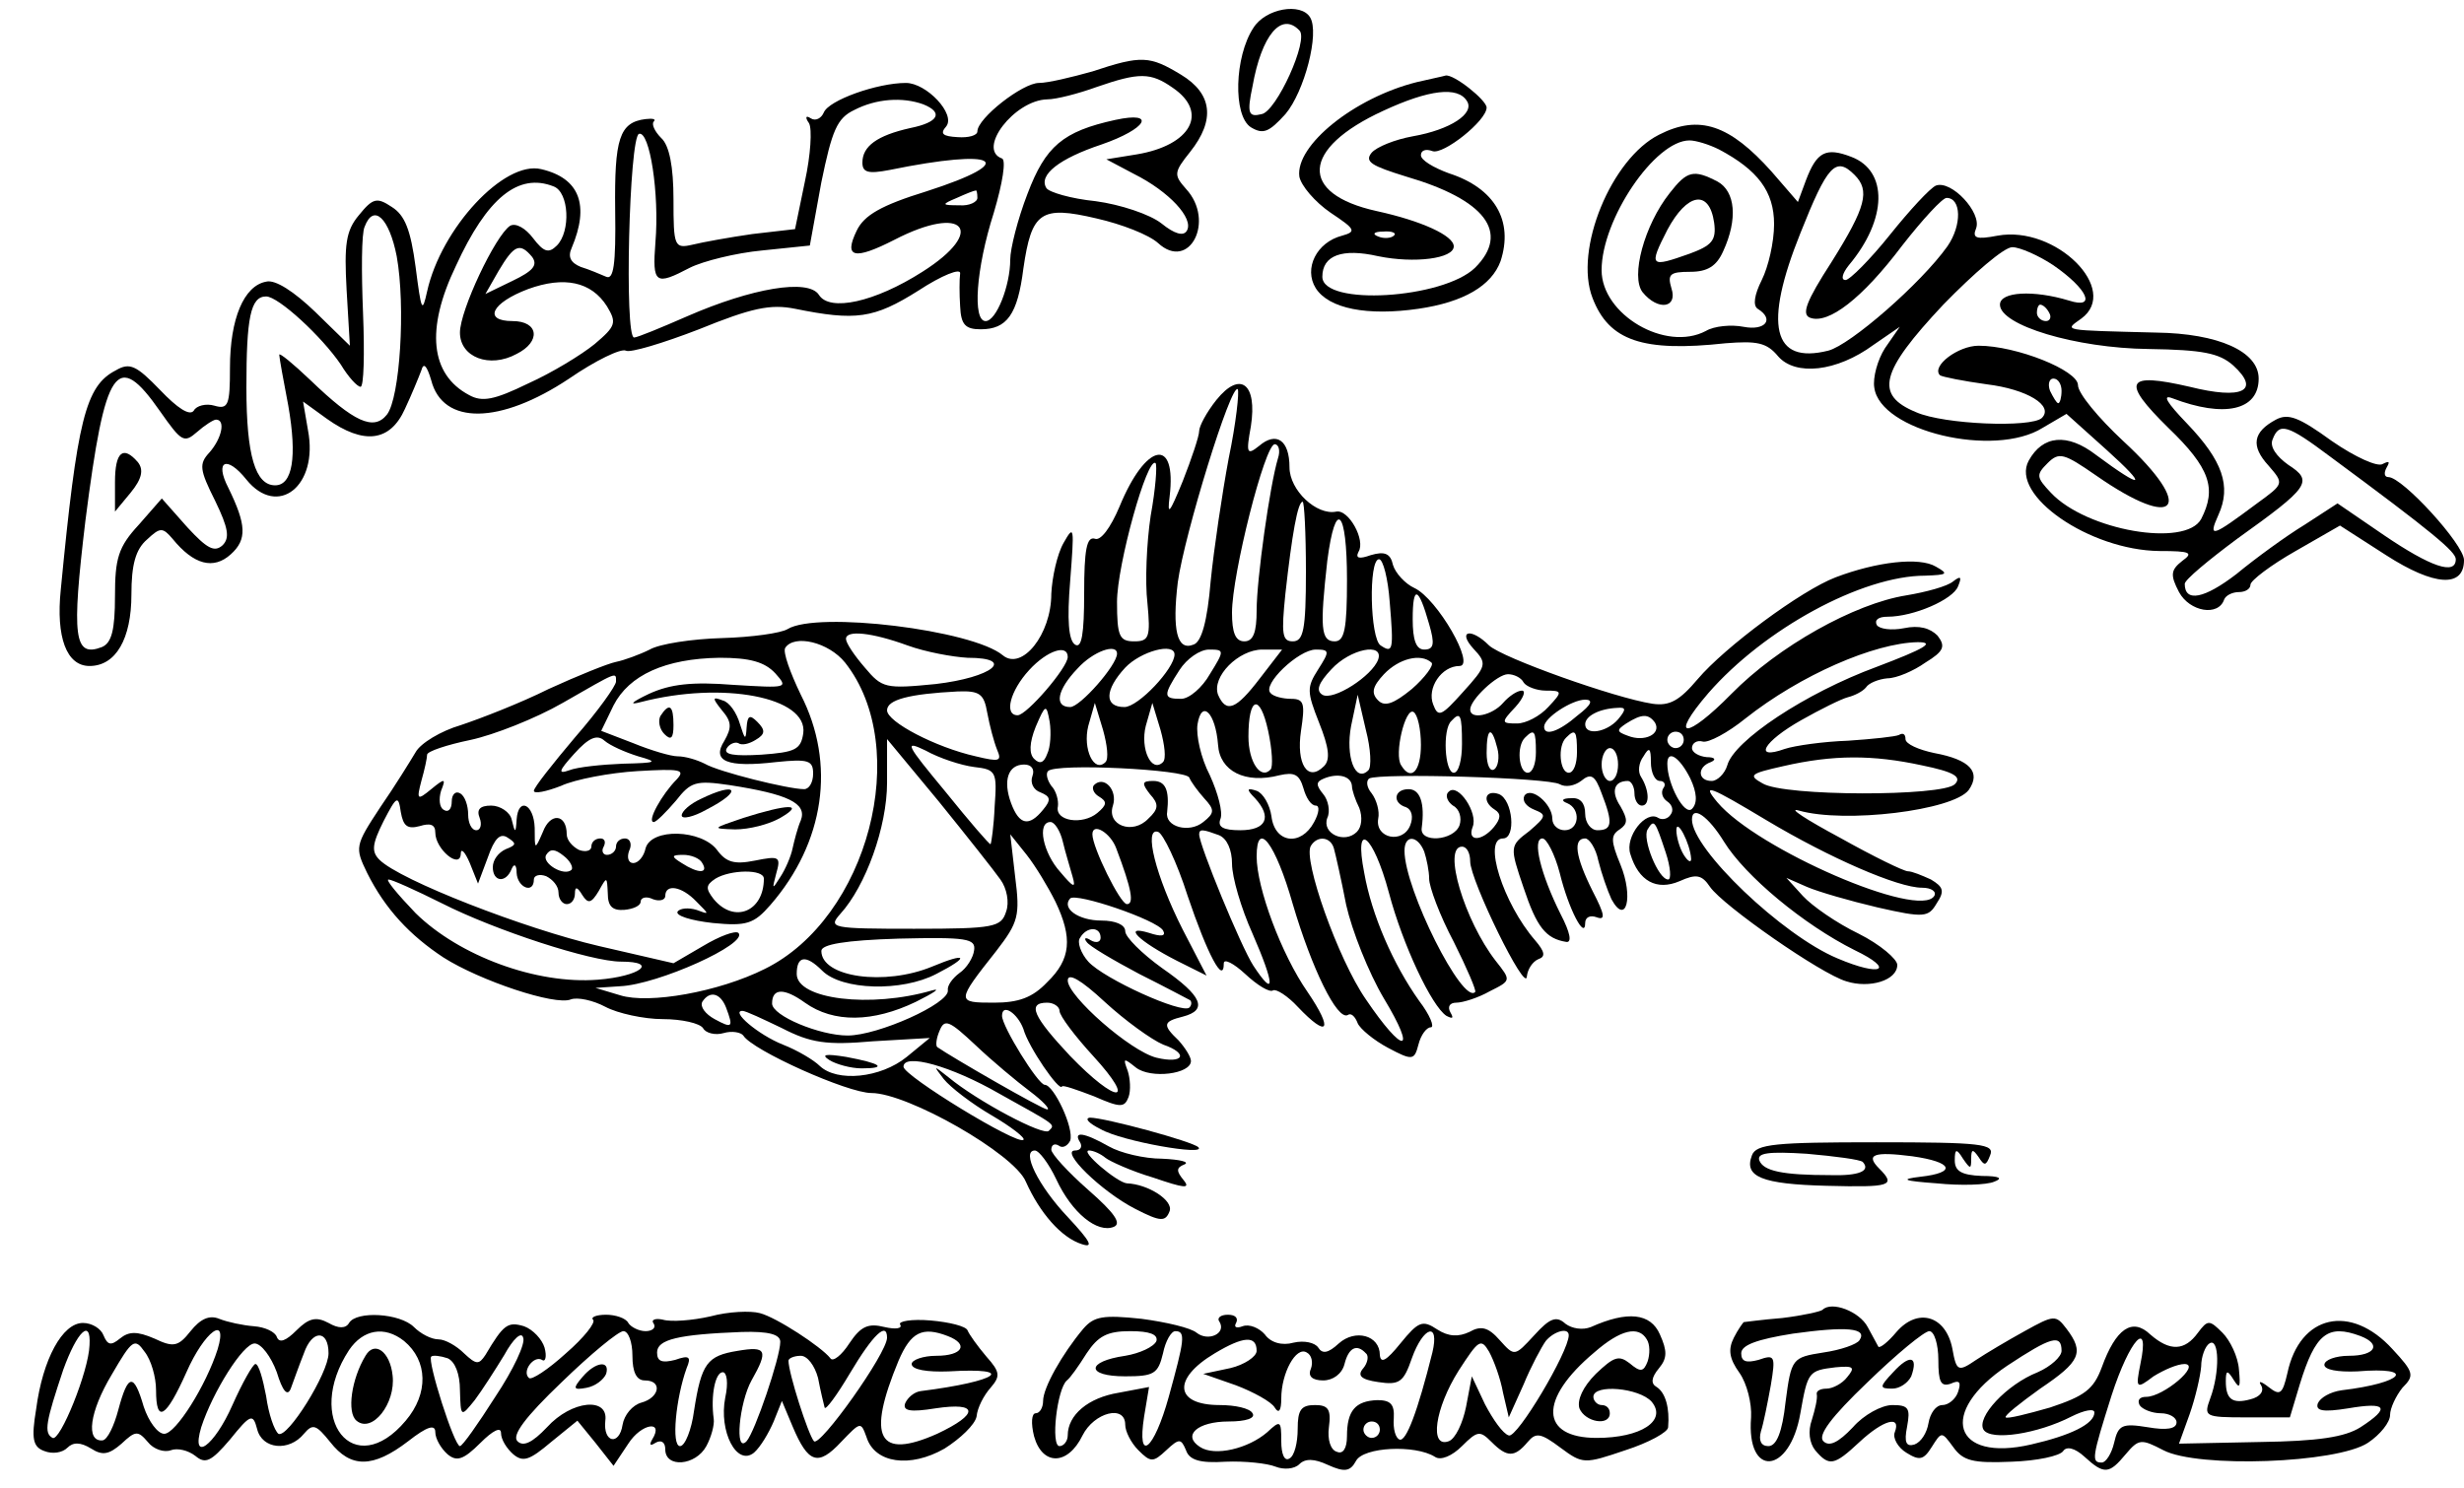 <svg version="1.2" xmlns="http://www.w3.org/2000/svg" viewBox="0 0 300 181" width="500" height="302">
	<title>AnglersQuestBonefish-svg</title>
	<style>
		.s0 { fill: #000000 } 
	</style>
	<g id="Layer">
		<path id="Layer" fill-rule="evenodd" class="s0" d="m159.5 2c1.2 1.9-0.7 9.1-3 11.8c-2 2.2-2.7 2.5-4.2 1.6c-2.2-1.4-2-8.6 0.3-12.1c1.5-2.4 5.8-3.1 6.9-1.3zm-7 8.4c-0.7 3.3-0.5 3.8 1.1 3.4c1.8-0.3 5.8-9.1 4.6-10.2c-2.2-2.3-4.6 0.6-5.7 6.8z" />
		<path id="Layer" fill-rule="evenodd" class="s0" d="m143.8 9c3.8 2.3 4.2 5.5 1.1 9.4c-2 2.5-2 2.8-0.5 4.5c3.6 3.9 0.4 10.1-3.4 6.6c-1.1-1-4.4-2.3-7.5-3c-6.8-1.6-7.9-0.8-8.9 6.1c-0.7 5.6-2 7.4-5.2 7.4c-1.9 0-2.4-0.6-2.5-2.8c-0.1-1.5-0.1-3.3 0-4c0.1-0.7-2.2 0.2-5.1 2.1c-5.4 3.4-7.6 3.7-15 2.2c-3-0.6-5.3-0.1-11.7 2.5c-4.4 1.7-8.4 2.9-8.9 2.6c-0.6-0.3-3.7 1.2-6.9 3.4c-8.4 5.6-15.4 5.7-16.8 0.2q-0.8-2.7-1.2-1.2c-0.3 0.8-1.2 3-2 4.7c-1.8 4-5 4.4-9.5 1.2l-2.9-2.1l0.6 3.5c1.3 6.8-3.7 10.7-7.5 6c-2.4-3-3.9-2.3-2.2 1c2.2 4.5 2.3 6.3 0.3 8.1c-2.1 1.9-4.5 1.3-7.1-1.9c-1.2-1.4-1.5-1.4-3.1 0.1c-1.4 1.2-1.9 3.1-1.9 6.7c0 5.4-1.9 8.7-5.1 8.7c-2.8 0-4.1-3.5-3.5-9.3c2-20.7 3-24.8 6.7-26.7c1.7-1 2.5-0.6 5.4 2.4c2.1 2.2 3.6 3.2 4.1 2.5c0.3-0.6 1.5-0.9 2.5-0.6c1.7 0.5 1.9-0.1 1.9-4.6c0-6 1.7-10 4.4-10.5c1.1-0.3 3.4 1.2 6 3.7l4.2 4.1l-0.4-6.8c-0.3-5.5-0.1-7.2 1.5-9.1c1.7-2.1 2.2-2.2 4-1c1.6 1 2.3 2.8 2.9 7.3c0.7 5.4 0.8 5.7 1.4 3c1.7-7.7 9.4-16 13.9-14.9c4.7 1.1 5.9 4.4 3.7 9.6c-0.5 1.1-0.1 1.8 1.1 2.3c1 0.3 2.4 0.9 3.1 1.2c0.9 0.4 1.2-1.4 1.1-8.1c-0.1-8.7 0.5-10.7 3.7-11.1c0.9-0.1 1.3 0 1 0.3c-0.3 0.3 0.1 1.2 0.9 2c1 0.9 1.5 3.5 1.5 7.5c0 5.7 0.1 6 2.3 5.5c1.2-0.3 4.5-0.9 7.3-1.3l5.2-0.6l1.2-5.8c0.7-3.2 0.9-6.4 0.5-7.1c-0.5-0.7-0.4-1 0.2-0.6c0.6 0.4 1.3 0 1.6-0.7c0.6-1.5 6.5-3.6 10-3.6c2.5 0 6.1 3.8 4.9 5.3c-0.8 0.9-0.4 1.2 1.4 1.3c1.3 0.1 2.4-0.2 2.4-0.7c0-1.6 5.5-5.9 7.5-5.9c1.1 0 4-0.7 6.5-1.4c6-2 7-1.9 10.8 0.4zm-10.3 1.5c-2.2 0.8-4.9 1.5-6 1.5c-4 0.1-8.6 6.1-5.5 7.2c0.5 0.2 0.1 2.9-1 6.6c-2.2 6.9-2.6 13.2-1 13.2c1.3 0 3-4.3 3-7.5c0-1.3 0.9-4.9 2.1-8c2.2-5.8 4.3-7.6 10.7-9c5.1-1.1 3.8 1.1-1.7 3c-5.1 1.7-7.7 3.7-6.7 5.3c0.3 0.5 3 1.3 6 1.6c3 0.4 6.6 1.6 8 2.7c1.6 1.3 2.7 1.6 3.1 0.9c0.9-1.5-2.2-4.8-6.4-6.9l-3.4-1.8l3.7-0.6c6.6-1.1 8.8-5.1 4.4-8.1c-2.7-1.9-4.1-1.9-9.3-0.1zm-29.5 2.8c-2.1 1-2.7 2.5-4 8.8l-1.4 7.7l-5.8 0.6c-3.2 0.3-7.2 1.3-8.8 2.1c-4.2 2.2-4.6 2-4.2-3.1c0.5-5.9-0.7-13.6-2-13.2c-1.2 0.4-1.8 24.8-0.6 24.8c0.4 0 3.3-1.2 6.5-2.6c7.8-3.4 14.7-4.6 16-2.6c1.3 2.1 6.8 0.9 12.6-2.8c7.9-5 5.1-8.3-3.4-3.9c-4.9 2.5-6.2 2.2-4.6-1.1c0.9-1.9 3-3.1 8.5-4.8c11.5-3.7 8.7-5.3-4.5-2.6c-2.6 0.5-3.3 0.3-3.3-0.9c0-2 1.8-3.3 5.8-4.2c3.5-0.7 4.1-1.9 1.6-2.9c-2.5-0.9-5.7-0.7-8.4 0.7zm-48.5 19c-3.7 7.7-3.1 13.2 1.6 15.7c1.6 0.9 3.1 0.6 7.2-1.4c2.9-1.3 6.5-3.5 8.1-4.8c2.6-2.2 2.7-2.6 1.5-4.6c-1.9-3-5.2-3.7-9.6-2.1c-4.5 1.7-5.5 3.9-1.9 3.9c3.2 0 3.5 2.5 0.5 4c-3.3 1.8-6.9 0.4-6.9-2.6c0-2.7 4.3-11.8 6.1-13c0.7-0.4 1.9 0.3 2.8 1.5c1.3 1.7 1.9 1.9 2.9 0.9c1.7-1.7 1.5-6.5-0.4-7.2c-4.3-1.7-8.1 1.4-11.9 9.7zm63.3-9.2c-0.2 0-1.2 0.4-2.3 0.9c-1.9 0.8-1.9 0.9 0.3 0.9c1.2 0.1 2.2-0.4 2.2-0.9c0-0.6-0.1-1-0.2-0.9zm-74.4 4.4c-0.4 0.8-0.4 5.6-0.2 10.5c0.2 5 0.1 9-0.3 9c-0.4 0-1.5-1.2-2.4-2.7c-2.3-3.4-7.6-8.3-9.1-8.3c-1.9 0-2.4 2.6-2.4 11.1c0 8.3 1.1 11.9 3.5 11.9c2.1 0 2.7-3.4 1.6-9.7c-0.6-3.1-1.1-5.9-1.1-6.2c0-0.3 1.7 1.1 3.8 3.1c5.3 5.1 7.7 6.2 9.3 4.2c1.6-2 2.3-13.2 1.2-19.3c-0.9-4.6-2.8-6.5-3.9-3.6zm16.3 5.4l-1.6 2.8l3.3-1.6c2.5-1.2 3.1-1.9 2.4-2.9c-1.5-1.8-2.2-1.5-4.1 1.7zm-50.3 30.4c-1.7 14.2-1.4 16.7 2 15.4c1.2-0.5 1.6-2.1 1.6-6.2c0-4.6 0.4-6 2.9-8.7l2.8-3.2l3.1 3.5c2.4 2.6 3.3 3.1 4.3 2.2c0.9-0.9 0.7-2.1-0.9-5.4c-1.9-3.8-2-4.5-0.7-5.9c1.5-1.7 2-4 0.8-4c-0.3 0-1.4 0.7-2.3 1.5c-1.6 1.4-1.9 1.2-4.5-2.5c-5.3-7.6-6.7-5.5-9.1 13.3z" />
		<path id="Layer" class="s0" d="m16.8 56.2c0.7 0.9 0.5 2-0.9 3.7l-1.9 2.3v-3.6c0-3.7 1-4.5 2.8-2.4z" />
		<path id="Layer" fill-rule="evenodd" class="s0" d="m176 9.1c1-0.2 5 3 5 3.9c0 1.6-5.3 5.8-6.6 5.3c-0.8-0.3-1.4-0.1-1.4 0.5c0 0.6 1.5 1.5 3.4 2.2c5.6 1.8 7.9 5.8 6.3 10.7c-1.1 3-4.5 5-10 5.8c-6.2 0.9-10.9 0-12.5-2.5c-1.5-2.4 0.1-5.6 3.2-6.4c1.8-0.5 1.6-0.8-1.4-2.8c-1.9-1.3-3.6-3.3-3.8-4.4c-0.5-3.8 6.7-9.6 14.3-11.5c1.7-0.4 3.2-0.7 3.5-0.8zm-7.6 4.3c-10 4.6-10.3 10.1-0.8 12.2c5.5 1.2 9.4 3 9.4 4.3c0 1.5-4.8 2.1-9.2 1.2c-4.4-1-6.8-0.1-6.8 2.5c0 3.6 14.7 2.7 18.6-1.1c4.3-4.3 1.2-8.3-8.4-11.1c-4.2-1.3-5.1-1.8-4.2-2.9c0.6-0.7 2.8-1.6 5-2c4.6-0.8 7.6-2.8 6.6-4.3c-1.1-1.8-4.6-1.4-10.2 1.2zm0 14.7c-1.1 0-1.4 0.3-0.6 0.6c0.7 0.3 1.6 0.2 1.9-0.1c0.4-0.3-0.2-0.6-1.3-0.5z" />
		<path id="Layer" fill-rule="evenodd" class="s0" d="m215.7 20.8l3.2 3.7l1-2.7c1.3-3.4 2.4-4 5.5-2.8c4.5 1.7 4.4 7.6-0.3 13.2c-0.8 1-1 1.8-0.4 1.8c0.5 0 3-2.5 5.4-5.5c2.4-3 4.9-5.7 5.6-6c1.9-0.7 5.6 3.3 4.9 5.2c-0.5 1.2 0 1.4 2.6 0.9c7.1-1.3 15 6.6 10.2 10.1c-2.1 1.5-2.5 1.4 9.1 1.7c7.6 0.1 12.5 2.3 12.5 5.6c0 3.9-4.2 4.8-10.5 2.4c-1.3-0.5-0.7 0.5 1.8 3.1c4.3 4.5 5.4 7.6 3.8 11.1c-1.3 2.9-0.8 2.7 4.7-1.4c3.3-2.4 3.3-2.4 1.4-4.6c-2.2-2.4-1.9-4.1 0.9-5.6c1.5-0.8 2.8-0.3 6.8 2.6c2.9 2 5.6 3.2 6.2 2.8c0.8-0.4 0.9-0.3 0.5 0.4c-0.4 0.7-0.3 1.2 0.2 1.2c1.7 0 9.2 8.2 9.2 10.1c0 3.4-3.6 3.2-9.5-0.6l-5.6-3.6l-5.4 3.1c-3 1.7-5.5 3.6-5.5 4.1c0 0.5-0.6 0.9-1.4 0.9c-0.8 0-1.6 0.4-1.8 0.9c-0.7 2.1-4.2 1.5-5.5-0.9c-1.1-2.1-1-2.7 0.4-3.8c1.4-1 1-1.2-2.8-1.2c-8.5-0.1-18.2-6.8-15.9-11c1.7-3.1 4.7-3.4 8.2-0.7c5.8 4.3 6.4 4 1.3-0.6l-4.9-4.4l-2.9 1.7c-5.9 3.7-19.8 0.4-20.5-4.9c-0.2-1.2 0.4-3.4 1.3-4.8l1.8-2.6l-3.2 2.2c-4.5 3.3-9.5 3.8-11.6 1.4c-1.4-1.7-2.6-1.9-6.4-1.6c-10.1 1.1-14.2-0.3-16.2-5.5c-2.3-5.9 2.3-17 8.1-19.9c4.9-2.5 8.6-1.2 13.7 4.5zm-10-3.8c-4.2 0-10.7 9.6-10.7 15.8c0 5.4 7.8 10 12.7 7.4c1-0.6 3.1-0.8 4.6-0.5c2.6 0.5 3.8-0.9 1.7-2.2c-0.6-0.4-0.4-1.7 0.5-3.5c0.8-1.6 1.5-4.6 1.5-6.8c0-4-2-6.6-6.7-9.1c-1.2-0.6-2.8-1.1-3.6-1.1zm13.5 11.3c-4.5 11.2-3.4 16 3.4 14.3c2.7-0.7 11.3-8.2 14.5-12.7c1.8-2.6 1.7-5.9-0.1-5.9c-0.5 0-2.9 2.6-5.4 5.8c-4.9 6.5-9 9.6-11.2 8.8c-1.1-0.4-0.5-2 2.6-6.8c4.2-6.7 4.7-8.7 2.8-10.6c-2.3-2.3-3.3-1.2-6.6 7.1zm25.8 1.7c-1 0-4.7 3.2-8.4 7c-7.7 8.2-8.4 11-3.3 13.1c3.4 1.5 14 1.9 15.3 0.7c1.5-1.5-1.8-3.5-6.7-4.1c-2.9-0.4-5.4-0.9-5.7-1.1c-1.1-1.1 2.2-3.6 4.7-3.6c4.6 0 12.1 3 12.1 4.8c0 1 2.5 4 5.5 6.8c8.9 8.2 6.6 11.1-3.3 4.2c-3.9-2.7-4.5-2.9-5.9-1.5c-1.4 1.4-1.4 1.7 0.4 3.6c4.3 4.6 16.4 6.7 18.3 3.2c1.9-3.7 1.1-6.2-4-11.1c-5.8-5.7-5.2-6.8 2.6-5c6.4 1.6 8.7 0.5 5.3-2.6c-1.7-1.5-3.7-1.9-10.3-2c-8.9-0.1-18.1-2.9-18.1-5.4c0-1.6 4.1-1.8 8.4-0.5c3.4 1.1 2.3-1.4-1.9-4.3c-1.8-1.2-4.1-2.2-5-2.2zm3.4 7c-0.2 0-0.4 0.4-0.4 1c0 0.5 0.5 1 1.1 1c0.5 0 0.7-0.5 0.4-1c-0.3-0.6-0.8-1-1.1-1zm1.6 9c-0.5 0-0.7 0.7-0.4 1.5c0.4 0.8 0.8 1.5 1 1.5c0.2 0 0.4-0.7 0.4-1.5c0-0.8-0.4-1.5-1-1.5zm26.7 7.4c-0.4 0.9 0.5 2.1 1.9 3.1c3.1 2 2.6 2.7-6.2 9c-3.5 2.6-6.4 5-6.4 5.5c0 2.3 2.4 1.8 6.3-1.2c2.3-1.9 6-4.6 8.3-6l4-2.6l5.7 3.9c5.6 3.8 8.7 4.9 8.7 2.9c0-0.9-2.7-3.2-15.3-12.5c-5.2-3.9-6.2-4.2-7-2.1z" />
		<path id="Layer" fill-rule="evenodd" class="s0" d="m209.1 22c2.2 1.2 2.5 4.6 0.7 8.5c-0.8 1.8-1.9 2.5-4 2.5c-2.5 0-2.8 0.3-2.3 2c0.8 2.4-1.6 2.8-3.5 0.5c-1.5-1.9 0.2-8.2 3.3-12.1c2.1-2.7 2.9-2.9 5.8-1.4zm-6.1 5.9c-2.3 4.5-2.1 4.6 2.7 2.9c2.7-1 3.3-1.6 3-3.8c-0.6-4.1-3.3-3.6-5.7 0.9z" />
		<path id="Layer" fill-rule="evenodd" class="s0" d="m152.3 51.8c-0.6 3.3-0.5 3.6 1 2.4c2.1-1.8 3.7-0.7 3.7 2.6c0 2.8 3.3 5.9 5.7 5.4c1.5-0.3 3.6 3.5 2.7 4.9c-0.4 0.8 0.1 0.9 1.5 0.4c1.7-0.5 2.4-0.2 2.7 1.2c0.3 1 1.5 2.3 2.6 2.8c2.8 1.3 7.5 9.5 5.5 9.5c-2.2 0-4 2.7-3.2 4.7c0.6 1.6 1 1.4 3.6-1.5c2.9-3.2 3-3.5 1.3-5.3c-2-2.2-0.3-2.6 1.9-0.4c1.6 1.5 15.3 6.4 19.9 7.1c2.1 0.3 3.3-0.4 5.5-3c3.3-3.9 12.6-10.8 16.8-12.4c5-1.9 10.2-2.5 12.2-1.3c1.6 0.9 1.4 1-1.3 1.1c-7.7 0-19.6 6.5-26.4 14.3c-4.9 5.7-2.7 5.7 2.8 0.1c5.7-5.8 15-11 21.3-12c2.4-0.4 5-1.1 5.7-1.7c0.9-0.7 1.1-0.6 0.6 0.6c-0.6 1.6-5.4 3.7-8.6 3.7c-1.1 0-1.6 0.4-1.3 1c0.3 0.5 1.8 0.7 3.3 0.4c1.9-0.4 3.2 0 4.1 0.9c1 1.3 0.8 1.9-1.5 3.3c-1.4 1-3.5 1.9-4.6 1.9c-1.1 0.1-2.3 0.6-2.6 1.1c-0.4 0.5-1.4 1-2.2 1.2c-0.8 0.2-3.4 1.5-5.7 2.8c-4.6 2.6-5.9 4.9-2 3.5c1.2-0.4 4.7-0.9 7.7-1c3-0.2 5.8-0.5 6.2-0.7c0.5-0.3 0.8-0.1 0.8 0.5c0 0.6 1.6 1.3 3.5 1.7q6.5 1.2 4.2 4.5c-1.9 2.5-15.1 4.1-20.7 2.5c-1.4-0.4 0.9 1.1 5 3.3c4.1 2.3 7.8 4.1 8.3 4.1c0.5 0 1.7 0.5 2.8 1c1.5 0.9 1.7 1.4 0.7 2.9c-1 1.7-1.5 1.8-7.2 0.5c-3.4-0.8-7.2-1.9-8.6-2.5l-2.5-1.1l2 2.2c1.1 1.2 4.1 3.3 6.8 4.6c2.6 1.3 4.7 3.1 4.7 3.8c0 1.9-3.4 2.9-6.2 2c-3.1-0.9-15-9.2-16.6-11.5c-1-1.5-1.7-1.6-3.7-0.7c-2.8 1.2-5 0-6-3.3c-0.7-2.1 1.9-5.4 3.4-4.4c0.5 0.3 1.2 0.1 1.5-0.4c0.4-0.5 0.2-1.2-0.4-1.6c-0.6-0.4-0.8-1.1-0.5-1.6c0.4-0.5 0.1-0.9-0.4-0.9c-0.6 0-1.1-1-1.1-2.3c0-1.7-0.2-1.9-0.9-0.7c-0.6 0.8-0.7 1.9-0.3 2.5c1 1.6 1.1 3.5 0.1 3.5c-0.5 0-0.9-0.7-0.9-1.5c0-0.8-0.4-1.5-0.8-1.5c-1.7 0-2.1 1.3-0.9 3.1c0.9 1.6 0.9 2.1-0.1 2.8c-1.1 0.7-1.1 1.4 0.1 4.3c1.6 3.9 0.7 7.5-1.1 4.2c-0.5-1.1-1.2-3.1-1.6-4.7c-0.3-1.5-1.1-2.7-1.6-2.7c-1.5 0-1.2 2.2 0.9 6.4c1.5 2.9 1.6 3.6 0.5 3.2c-0.8-0.3-1.4 0-1.4 0.7c0 2.1-2-1.6-3.1-6.1c-0.6-2.3-1.6-4.2-2.1-4.2c-1.3 0-0.2 4.4 2.2 9.2c1.2 2.3 1.4 3.5 0.7 3.4c-2.5-0.4-3.6-1.8-5.2-6.6c-1.7-5-1.7-5.1 0.7-6.9c2.1-1.8 2.1-2 0.6-2.6c-1-0.4-1.5-1.1-1.2-1.7c0.8-1.2 3.4 1 3.4 2.8c0 0.8 0.7 1.4 1.5 1.4c1.8 0 2-2.6 0.3-3.3c-0.8-0.3-0.6-0.6 0.5-0.6c1.1-0.1 1.7 0.6 1.7 1.9c0 1.1 0.7 2 1.5 2c1.8 0 1.9-0.9 0.5-4.5c-0.8-2.2-1.3-2.5-2.5-1.5c-0.8 0.6-1.9 0.8-2.6 0.4c-1.3-0.8-21.9-1.4-23.2-0.7c-0.4 0.3-0.3 1.1 0.3 1.8c0.6 0.8 1 2.2 0.8 3.1c-0.4 2.4 3 3.1 3.9 0.8c0.4-1 0.2-1.9-0.5-2.2c-1.7-0.5-1.5-2.2 0.3-2.2c1.4 0 2 1.7 1.6 4.7c-0.3 1.9 3.9 1.6 4.6-0.3c0.3-0.9 0-2-0.8-2.4c-0.7-0.5-1-1.3-0.5-1.7c1.1-1.1 3.6 2.6 2.9 4.3c-0.7 1.8 1.1 1.8 2.6 0c0.8-1 0.9-1.6 0.1-2.1c-1.6-1-1.2-2.5 0.5-1.9c1.7 0.7 2.1 5.4 0.5 5.4c-2.5 0 0 7.9 3.9 12.4c1.2 1.4 1.3 2 0.4 2.3c-0.7 0.3-1.3 1.2-1.4 2.1c-0.1 2.2-6.9-11.7-6.9-14c0-1-0.4-1.8-1-1.8c-2.4 0 0.3 9 4.1 13.9c1.9 2.4 1.9 2.4-0.7 3.7c-1.4 0.8-3.3 1.4-4.1 1.4c-0.8 0-1.1 0.5-0.7 1.2c0.4 0.7 0.3 0.8-0.5 0.4c-1.8-1.2-5.3-8.6-7-15c-1.9-7.1-4.3-9-3-2.4c0.9 5.1 3.5 11.1 6.7 15.6c1.3 1.7 1.9 3.2 1.4 3.2c-0.5 0-1.2 0.9-1.5 2.1c-0.5 1.9-0.7 2-3.7 0.4c-1.7-0.9-3.4-2.3-3.7-3c-0.3-0.8-0.8-1.3-1.2-1c-1.3 0.7-4.4-5.7-6.7-13.5c-2.1-7.4-4.4-10.4-4.4-5.8c0 3.8 3 11.9 6.2 16.5c3.2 4.7 2.5 5.7-1.2 1.8c-1.2-1.3-2.6-2.2-3-2c-0.4 0.3-1.9-0.6-3.4-2c-1.4-1.3-2.6-1.9-2.6-1.3c0 2.7-2-1.1-4.4-8.2c-1.3-4.1-3-7.6-3.6-7.8c-1.8-0.6-0.3 5.4 3 11.9l2.9 5.6l-3.6-1.8c-4.7-2.4-6.7-4.4-3.4-3.4c1.5 0.5 2.1 0.4 1.7-0.3c-0.8-1.3-10.5-4.6-11.3-3.9c-1.1 1.2 1 2.7 3.8 2.7c1.7 0 2.9 0.5 2.9 1.3c0 0.7 2 2.7 4.5 4.5c4.9 3.4 5.6 5.1 2.5 5.9c-2.4 0.6-2.5 1-0.5 2.9c0.8 0.9 1.5 2 1.5 2.5c0 1.6-4.9 2.2-6.7 0.8c-1.5-1.2-1.6-1.2-1 0.4c0.3 0.9 0.4 2.4 0.1 3.2c-0.5 1.3-1 1.3-4.2-0.1c-2.1-0.8-3.8-1.4-3.9-1.2c-0.3 0.7-4.1-4.8-4.7-7c-0.7-1.9-2.6-3.2-2.6-1.6c0 1.3 4.4 8.4 5.2 8.4c1.1 0 3.6 5.3 3.1 6.8c-0.3 0.6-0.9 1-1.4 0.6c-0.5-0.3-0.9-0.1-0.9 0.5c0 0.5 2 2.7 4.5 4.9c3.2 2.8 4.1 4.1 3.1 4.5c-2 0.8-5.1-1.7-7-5.8c-0.9-1.9-2.1-3.5-2.6-3.5c-1.7 0 0.4 4.3 4 8.1c2.8 3 3.2 3.8 1.7 3.3c-2.5-0.8-5.1-3.8-6.8-7.6c-1.4-3.4-14.4-10.8-18.8-10.8c-2.9 0-14.5-5.2-15.6-7c-0.3-0.4-1.4-0.6-2.4-0.3c-1 0.3-2.2 0-2.5-0.6c-0.4-0.6-2.6-1.1-4.9-1.1c-2.3 0-5.5-0.7-7-1.5c-1.5-0.8-3.4-1.2-4.2-0.9c-1.9 0.8-11.1-2.3-15.5-5.1c-4.1-2.7-7.1-5.9-9.3-10.3c-1.5-3.1-1.5-3.3 1.6-8c1.8-2.6 3.7-5.7 4.3-6.7c0.6-1.1 3.1-2.6 5.5-3.3c2.4-0.8 7.3-2.7 10.7-4.4c3.5-1.6 7.2-3.1 8.2-3.3c1-0.2 2.9-0.9 4.1-1.5c1.2-0.7 5.2-1.3 8.8-1.4c3.6-0.1 7.2-0.6 8-1.1c3.6-2.2 22.5 0.1 26.2 3.2c2.3 1.9 5.9-2.5 5.9-7.5c0.1-2 0.7-4.8 1.5-6.2c1.3-2.3 1.3-1.9 0.8 4.6c-0.4 4.8-0.2 7.3 0.6 7.8c0.8 0.5 1.1-1.3 1.1-6.3c0-5.2 0.3-6.9 1.3-6.6c0.7 0.3 1.9-1.3 3-3.9c3.2-7.8 7-8.6 6.1-1.2c-0.3 2.4 0 2 1.6-1.9c1.1-2.8 2-5.5 2-6.1c0-0.6 0.9-2.3 2.1-3.8c2.9-3.6 5-2 4.2 3.2zm-1.6-4.5c-0.8-0.8-6.5 17.7-7.3 23.5c-0.7 5.8-0.1 8.4 1.9 7.6c1-0.3 1.7-2.9 2.1-7.7c0.4-4 1.4-10.7 2.2-15c0.9-4.3 1.3-8.1 1.1-8.4zm4.5 6.7c-1.2 0-5.2 15.8-5.2 20.5c0 2.4 0.4 3.5 1.5 3.5c1.1 0 1.5-1.1 1.5-3.8c0-3.7 1.6-15.2 2.6-18.5c0.3-0.9 0.1-1.7-0.4-1.7zm-14.5 2.3c-1-0.9-4.7 12.4-4.7 16.9c0 4.2 0.3 4.8 2.1 4.8c1.8 0 2-0.5 1.6-4.7c-0.3-2.5-0.1-7.3 0.4-10.6c0.6-3.3 0.8-6.1 0.6-6.4zm17.9 4.7c-0.6 0-1.3 4-2.1 11.2c-0.5 4.9-0.4 5.8 0.9 5.8c1.3 0 1.6-1.4 1.6-8.5c0-4.7-0.2-8.5-0.4-8.5zm3 7.2c-0.9 8.1-0.8 9.8 0.9 9.8c1.2 0 1.5-1.5 1.5-7.5c0-8.6-1.4-10-2.4-2.3zm6.3-0.2c-1.3 0-1.1 9.7 0.2 10.5c1.5 1 1.6 0.6 1.1-5.3c-0.2-2.8-0.8-5.2-1.3-5.2zm4.1 7.3c0 2.5 0.4 3.7 1.4 3.7c1.2 0 1.3-0.7 0.6-3.1c-1.3-4.6-2-4.8-2-0.6zm-69 2.4c0 0.5 1 2 2.3 3.5c2.1 2.5 2.5 2.6 8.6 2c6.9-0.8 9.9-3.2 3.9-3.2c-1.8-0.1-5.1-0.7-7.3-1.5c-4.4-1.6-7.5-1.9-7.5-0.8zm-7.4 1.1c-0.3 0.5 0.6 3 1.9 5.7c4.3 8.4 2.9 18-3.7 25.6c-2 2.3-2.9 2.6-7 2.2c-2.7-0.3-4.6-0.9-4.3-1.4c0.3-0.4 1.3-0.5 2.3-0.2c1.6 0.6 1.6 0.6 0-1c-1.8-1.9-3.8-2.2-3.8-0.7c0 0.5-0.7 0.7-1.5 0.4c-0.8-0.4-1.5-0.2-1.5 0.3c0 0.5-0.9 0.9-2 1c-1.4 0.1-2-0.4-2-2c-0.1-2.1-0.1-2.1-1.1-0.3c-0.9 1.5-1.3 1.6-2 0.5c-0.6-1-0.9-1.1-0.9-0.2c0 0.7-0.4 1.3-1 1.3c-0.5 0-1-0.6-1-1.4c0-0.8-0.7-1.6-1.5-2c-0.8-0.3-1.5-0.1-1.5 0.4c0 1.8-2 1-2.1-0.8c0-1-0.3-1.2-0.6-0.5c-0.7 1.8-2.3 1.6-2.3-0.2c0-0.9 0.7-1.8 1.6-2.2c1.3-0.5 1.3-0.7 0.2-1.4c-0.9-0.6-1.6 0.1-2.4 2.4l-1.2 3.2l-1-2.5c-0.6-1.4-1.1-1.9-1.1-1.1c-0.1 1.9-3.1-0.6-3.1-2.6c0-1-0.6-1.2-1.9-0.8c-1.5 0.4-2 0-2.3-1.7c-0.3-2.1-0.5-2-2.1 1.1c-1.4 2.8-1.5 3.7-0.5 4.7c2.5 2.5 17.7 8.4 26.7 10.5l9.1 2.1l3.6-2.1c2-1.2 3.9-1.9 4.3-1.6c1.3 1.3-9.8 6.3-14.4 6.5l-3 0.2l3 0.9c3.5 1.1 12-0.4 17.6-3.2c12.6-6.2 18-26.9 9.8-37.3c-2-2.5-6.2-3.5-7.3-1.8zm137.9-0.7c-5.3 0.1-14.3 4-21 9.3c-2.1 1.7-4.5 3-5.2 2.8c-0.7-0.2-1.3 0.2-1.3 0.8c0 0.5 0.8 1 1.8 1.1c1 0 1.2 0.3 0.5 0.6c-1.7 0.6-1.6 2.3 0.1 2.3c0.7 0 1.6-0.9 1.9-1.9c0.8-3 9.5-8.8 18.2-12c5.8-2.2 7.2-3 5-3zm-108.2 3.4c-2.3 2.5-3.1 5.5-1.4 5.5c1.1 0 6.1-5.8 6.1-7.1c0-1.6-2.5-0.8-4.7 1.6zm5.9-0.2c-2.5 2.6-2.9 4.7-0.9 4.7c1.2 0 5.7-5.1 5.7-6.5c0-1.3-2.9-0.3-4.8 1.8zm5.8-0.1c-2.5 2.7-2.6 4.8-0.1 4.8c1.7 0 6.1-4.7 6.1-6.4c0-1.5-4.1-0.4-6 1.6zm10.2-2.2c-1.1 0-2.7 1.1-3.6 2.5c-2 3.1-2 3.5 0.2 3.5c1 0 2.6-1.4 3.5-3c1.8-2.9 1.8-3-0.1-3zm8.9 0h-2.4c-2.9 0-6.2 3.3-5.4 5.5c1 2.3 2.2 1.8 5.1-2zm4.1 0c-2.1 0-6.6 4.3-5.5 5.3c0.3 0.4 1.5 0.7 2.5 0.7c1.6 0 1.7 0.6 1.2 3.9c-0.6 4 0.8 6.3 2.8 4.3c0.8-0.8 0.6-2.3-0.6-5.3c-1.5-3.8-1.5-4.3-0.1-6.5c1.4-2.2 1.4-2.4-0.3-2.4zm1.9 2.4c-1.6 1.7-1.9 2.6-1.1 3.1c1.3 0.8 6.1-2.3 6.8-4.3c0.7-2.1-3.4-1.3-5.7 1.2zm-74.5-1.4c-6.6 0.1-11 2.1-12.9 5.8l-1.5 3.1l3.9 1.5c2.2 0.9 4.6 1.6 5.4 1.6c0.9 0 2.3 0.4 3.3 0.9c1.7 1 10.2 3.1 12.1 3.1c0.6 0 1.1-0.8 1.1-1.9c0-1.6-0.6-1.8-4.5-1.4c-6 0.7-7.9-0.1-6.3-2.6c0.9-1.6 0.9-2.3-0.3-3.7c-1.2-1.5-1.2-1.7 0.1-1.2c0.8 0.2 1.7 1.5 2.1 2.9c0.6 1.9 0.7 2 0.8 0.4c0.1-1.5 0.4-1.6 1.3-0.7c1 1 1 1.5-0.2 2.2c-0.8 0.5-1.7 0.7-2.1 0.4c-0.4-0.2-1.1 0.1-1.4 0.6c-0.5 0.8 0.9 1 4.2 0.8c4.1-0.3 4.8-0.6 5.1-2.6c0.6-4.4-9.8-6.4-19.8-3.8c-1.5 0.4-1.1 0 1-1c2.6-1.2 5.3-1.5 10.3-1.1c6.6 0.4 6.7 0.4 5.1-1.4c-1.3-1.4-3.1-1.9-6.8-1.9zm80.9 2c-1.4 1.5-1.6 2.3-0.7 3.2c0.8 0.8 1.9 0.4 4.1-1.4c1.6-1.4 2.7-2.9 2.4-3.2c-1.3-1.2-4-0.5-5.8 1.4zm-100 3.5c-3.3 1.9-8.4 3.9-11.2 4.5c-2.9 0.6-5.3 1.4-5.3 1.8c0 0.4-0.3 1.8-0.7 3.2c-0.6 2.3-0.5 2.4 1.2 1c1.7-1.4 1.8-1.3 1.2 0.2c-0.3 1-0.2 2 0.3 2.3c0.6 0.4 1-0.1 1-1c0-0.9 0.5-1.3 1-1c0.6 0.3 1 1.5 1 2.6c0 1 0.4 1.9 1 1.9c0.5 0 0.7-0.7 0.4-1.5c-0.4-1 0-1.5 1.4-1.5c1.1 0 2.3 0.8 2.5 1.7c0.4 1.7 0.5 1.7 0.6 0c0.2-2.8 2.1-1.9 2.2 1c0 2.7 0 2.8 1 0.5c0.9-2.4 2.9-2.2 2.9 0.3c0 0.7 0.7 1.5 1.5 1.9c0.8 0.3 1.5 0.1 1.5-0.4c0-0.6 0.5-1 1.1-1c0.5 0 0.7 0.4 0.4 1c-0.3 0.5-0.1 1 0.4 1c0.6 0 1.1-0.5 1.1-1c0-0.6 0.5-1 1.1-1c0.6 0 0.9 0.7 0.5 1.5c-0.3 0.8-0.1 1.5 0.5 1.5c0.6 0 1.3-0.8 1.5-1.8c0.7-2.5 6.8-2.3 8.7 0.2c1.1 1.5 2.1 1.8 4.6 1.3c3-0.6 3.2-0.5 2.6 1.6c-0.5 1.9-0.5 2 0.5 0.4c0.6-0.9 1.3-2.5 1.5-3.5c0.2-0.9 0.6-2.5 1-3.4c0.8-2.1-1.6-3.2-8.7-4.3c-4.1-0.6-4.7-0.4-6.5 1.9c-1.2 1.4-2.4 2.6-2.7 2.6c-0.9 0 1-3.4 2.8-5.2c1.1-1.2 0.4-1.3-4.8-1c-3.3 0.2-7.6 1-9.3 1.8c-1.8 0.7-3.3 1-3.3 0.6c0-0.4 2.3-3.3 5-6.5c2.8-3.2 5-6.3 5-6.8c0-1.2 0.3-1.3-6.5 2.6zm115.1-3.5c-1.3 0-4.6 3.1-4.6 4.3c0 1.3 2.7 0.7 4-0.8c0.7-0.8 1.7-1.5 2.3-1.5c0.5 0 0.2 0.9-0.8 2c-1.8 1.9-1.7 2 0.2 2c1.1 0 2.8-0.9 3.8-2c1.8-1.9 1.7-2-0.3-2c-1.1 0-2.4-0.5-2.7-1c-0.3-0.6-1.2-1-1.9-1zm-67 2.1c-5.9 0.3-8.6 1-8.6 2.3c0 1.4 5.9 4.5 10.8 5.6c2.9 0.7 3.2 0.6 2.6-0.8c-0.4-1-0.9-2.9-1.2-4.5c-0.4-2.3-0.9-2.7-3.6-2.6zm37.8 4.8c-1-4.6-2.4-4.2-2.4 0.7c0 3.1 1.5 5.3 2.7 4c0.3-0.3 0.2-2.4-0.3-4.7zm11.9-0.1l-1-4.3l-0.8 3.8c-0.7 3.7 0.5 7 2.1 5.4c0.4-0.4 0.3-2.6-0.3-4.9zm26.7-3.7c-1.6 0-5 2.2-5 3.3c0 1.2 1.8 0.6 4.1-1.4c1.7-1.3 1.9-1.9 0.9-1.9zm-65.2 2.7c-0.4-2.2-0.5-2.2-1.7 0.6c-0.8 2-0.8 3.3-0.2 3.9c0.7 0.7 1.2 0.5 1.6-0.6c0.4-0.8 0.5-2.6 0.3-3.9zm6.5 1l-1-3.3l-0.8 2.8c-0.7 2.8 0.7 5.8 2.1 4.4c0.4-0.4 0.2-2.1-0.3-3.9zm7 0l-1-3.3l-0.8 2.8c-0.7 2.8 0.7 5.8 2.1 4.4c0.4-0.4 0.2-2.1-0.3-3.9zm4.5-0.7c-0.2 1.3 0.4 4.1 1.5 6.2c1 2.2 1.6 4.5 1.3 5.3c-0.4 1 0.3 1.4 2.4 1.4c3.2 0 3.9-1.6 1.8-3.9c-1.1-1.1-1-1.3 0.2-0.9c0.8 0.3 1.6 1.7 1.8 3.1c0.4 3.3 3.6 3.7 5.2 0.7c0.6-1.1 0.7-2 0.2-2c-0.6 0-1.2-1-1.5-2.1c-0.5-1.7-1.1-2-2.9-1.6c-4.2 1.1-7.3-0.5-7.5-3.7c-0.3-3.9-2-5.6-2.5-2.5zm26.3-1.5c-1-0.6-2.4 5.2-1.5 6.5c1.2 2 2.4 0.7 2.4-2.5c0-1.9-0.4-3.7-0.9-4zm24.8-0.5c-2.2 0.1-3.9 1-3.9 2c0 1.4 2.6 1 4-0.6c1-1.2 1-1.5-0.1-1.4zm-20.2 1.6c-1.1 1-0.8 6.3 0.3 6.3c0.6 0 1-1.6 1-3.5c0-3.6-0.2-4-1.3-2.8zm21.3 0.3c-1.2 0.8-1.2 1 0.2 1.5c2 0.8 4.1-0.2 3.3-1.6c-0.8-1.1-1.6-1.1-3.5 0.1zm-124.4 2.1c-0.9-0.8-1.9-0.4-3.7 1.6c-1.9 2.1-2 2.5-0.6 2c1-0.4 4-0.7 6.5-0.8c4.2-0.1 4.4-0.2 1.9-0.9c-1.6-0.5-3.4-1.3-4.1-1.9zm107.4 1.5c0 1.4 0.4 2.3 0.9 2c0.5-0.3 0.7-1.5 0.4-2.6c-0.7-2.8-1.3-2.5-1.3 0.6zm4.7-1.9c-1.1 1-0.8 4.3 0.3 4.3c0.6 0 1-1.1 1-2.5c0-2.6-0.2-2.9-1.3-1.8zm5 0c-1.1 1-0.8 4.3 0.3 4.3c0.6 0 1-1.1 1-2.5c0-2.6-0.2-2.9-1.3-1.8zm13.3-0.7c-0.5 0-1 0.4-1 1c0 0.5 0.5 1 1 1c0.6 0 1-0.5 1-1c0-0.6-0.4-1-1-1zm-89.7 8.5l-6.3-7.6v5.3c0 5.4-2.6 12.6-5.7 16c-1.5 1.7-1.1 1.8 9 1.8c9.8 0 10.6-0.2 11.2-2.1c0.4-1.1 0.1-2.8-0.7-3.9c-0.7-1-4.1-5.3-7.5-9.5zm-1.6-6.2c-2.7-1.3-2.4-0.8 2.4 5c2.9 3.6 5.4 6.5 5.5 6.4c0.1-0.1 0.4-2.2 0.5-4.6c0.3-4.2 0.2-4.5-2.5-4.8c-1.6-0.2-4.3-1.1-5.9-2zm83.3-0.3c-0.5 0-1 0.9-1 2c0 1.1 0.5 2 1 2c0.6 0 1-0.9 1-2c0-1.1-0.4-2-1-2zm7 1.9c0 2.5 2.1 6.4 3 5.5c0.7-0.7 0.6-2-0.2-3.7c-1.3-2.6-2.8-3.6-2.8-1.8zm14.1 0.3c-4 0.9-4.3 1.1-2.5 2.1c2.6 1.6 21.9 1.6 23.4 0.1c0.9-0.9-0.1-1.5-4-2.3c-6-1.3-10.8-1.3-16.9 0.1zm-92.4-0.2c-2 0-2.6 2-1.6 4.7c1 2.7 2.2 2.9 3.9 0.8c1-1.2 0.9-1.6-0.3-2.1c-0.9-0.3-1.3-1.2-1-2c0.3-0.8-0.1-1.4-1-1.4zm2.9 0.8c-0.3 0.3-0.1 1.1 0.4 1.8c0.6 0.6 0.9 1.8 0.8 2.5c-0.4 1.8 3 2.3 4.8 0.8c1.2-1 1.2-1.4 0.2-2c-0.7-0.4-0.9-1.1-0.6-1.4c1.2-1.2 2.9 0.6 2.3 2.5c-0.8 2.4 2.4 3.6 4.3 1.6c1.3-1.2 1.3-1.8 0.2-3c-1-1.3-1-1.6 0.4-1.6c1.5 0 2 1.1 1.7 3.8c-0.3 1.8 2.7 2.6 4.4 1.2c1.4-1.1 1.4-1.5 0.1-2.9c-0.8-0.9-1.6-2-1.8-2.5c-0.3-1-16.3-1.8-17.2-0.8zm33.6 0.9c-1 0.4-1 0.8-0.1 1.9c0.6 0.7 0.9 2.1 0.5 2.9c-0.7 1.9 2.1 3.2 3.6 1.7c0.6-0.6 0.7-1.8 0.3-2.9c-0.5-1-0.9-2.2-0.9-2.7c-0.1-1.2-1.7-1.6-3.4-0.9zm47.9 2.9c4.8 5.7 24.6 14.3 26.4 11.4c0.3-0.5-0.3-1-1.5-1c-2.9 0-11.2-3.6-18.9-8.2c-7-4.2-8-4.6-6-2.2zm-3.1 2.1c0 3.6 11 14.1 17.7 16.9c5.4 2.3 7.1 1.4 2.1-1c-6.2-3.1-13.3-9-15.9-13.2c-1.9-3.1-3.9-4.5-3.9-2.7zm-78.1 0.3c-1.7 0-0.9 3.8 1.2 6.1c1.6 1.9 1.9 2 1.5 0.6c-0.3-1.1-0.9-3-1.2-4.3c-0.3-1.3-1-2.4-1.5-2.4zm72.7 0.9c-0.7 1.1 1.3 6.1 2.5 6.1c0.4 0 0.3-1.5-0.3-3.3c-1.3-3.9-1.4-4.1-2.2-2.8zm3.5 0.1c0 0.8 0.4 2.2 0.9 3c0.5 0.8 0.9 1 0.9 0.5c-0.1-1.9-1.8-5.1-1.8-3.5zm-71.1 0.5c0 1.6 3.4 8.5 4.2 8.5c0.9 0 0.6-1.8-1.3-6.8c-0.7-1.9-2.9-3.2-2.9-1.7zm13 0c0 1.3 5.1 13.7 6.6 16c2.7 4.1 2.6 2.3-0.1-3.9c-1.4-3.1-2.5-6.9-2.5-8.5c0-1.7-0.6-3.1-1.6-3.5c-1.9-0.7-2.4-0.8-2.4-0.1zm-21 2.5l-2-2.5l0.6 5.2c0.6 4.7 0.4 5.5-2.3 9c-4.9 6.2-4.9 6.3-0.3 6.3c3 0 4.7-0.6 6.5-2.5c2.9-2.8 3.1-5.4 1-9.8c-0.9-1.8-2.4-4.3-3.5-5.7zm34.6-1.1c-1 1.6 3.3 13.8 6.7 18.7c4.6 6.8 6.3 6.7 2.2-0.1c-1.9-3.2-3.9-8.3-4.6-11.4c-0.6-3.1-1.3-6.2-1.5-6.9c-0.4-1.4-2-1.6-2.8-0.3zm11.4 0.6c0 4.7 7.1 18.8 8.6 17.2c0.2-0.1-1-2.9-2.6-6.1c-1.7-3.2-3-6.7-3-7.7c0-0.9-0.3-2.4-0.6-3.3c-0.8-2-2.4-2.1-2.4-0.1zm-102.4 0.6c-1-0.8-1.6-0.9-2.1-0.1c-0.6 1 2.2 2.7 3.1 1.8c0.2-0.3-0.2-1.1-1-1.7zm14.6-0.1c-1.5 0-1.5 0.2-0.2 1c2 1.3 3.3 1.3 2.5 0c-0.3-0.6-1.4-1-2.3-1zm3.9 2.9c-1.2 0.8-1.2 1.2-0.2 2.5c2.5 3 6.1 1.5 6.1-2.5c0-1.2-4.1-1.1-5.9 0zm-39.8 0.1c-0.4 0 1.1 1.8 3.3 4.1c5.3 5.2 14.7 8.7 22.2 8.1c5.1-0.4 7.5-2.2 2.8-2.2c-3.6 0-15.3-3.8-21.8-7.1c-3.2-1.6-6.1-2.9-6.5-2.9zm84.2 7.1c-0.4 0.5 0.1 1.9 1 2.9c1.9 2.1 11.4 6.4 12.3 5.6c0.3-0.3 0.3-0.7 0.1-0.9c-0.2-0.1-3-1.6-6.2-3.2c-3.2-1.7-6.1-3.4-6.4-3.9c-0.4-0.5-0.1-0.6 0.5-0.2c0.7 0.4 1.2 0.2 1.2-0.3c0-1.4-1.7-1.4-2.5 0zm-22.1 0.1c-6.5 0.2-9.4 0.7-9.4 1.5c0 3.2 7.7 4.3 13.5 1.9c4.3-1.8 4.6-1.2 0.5 0.9c-4.2 2.2-11.5 2-13.9-0.4c-2-2-3.1-1.8-3.1 0.4c0 3.1 9 4.2 16.5 2c1.1-0.3 0.2 0.3-2 1.4c-5.2 2.5-10 2.6-13.5 0.1c-2.5-1.8-4-1.8-4 0.1c0 1.5 5.8 3.9 9.2 3.9c3.7 0 12.4-3.9 12.2-5.5c-0.1-0.6 0.6-1.5 1.4-2.1c0.9-0.6 1.7-1.9 1.8-2.8c0.2-1.4-0.9-1.6-9.2-1.4zm25.1 7.7c-2.9-2.7-4.5-3.6-4.5-2.6c0 1.9 7.6 8.6 10.8 9.4c3.3 0.8 4-0.5 0.8-1.6c-1.4-0.6-4.6-2.9-7.1-5.2zm-49 0c-0.3 0.6 0.4 1.5 1.5 2.1c2.2 1.2 2.3 1 1.4-1.4c-0.7-1.8-2-2.1-2.9-0.7zm42 0.1c-2.5 0-1.7 1.7 2.8 6.5c5.7 5.9 8.2 5.9 2.8 0c-2.2-2.4-4.1-4.9-4.1-5.5c0-0.5-0.7-1-1.5-1zm-37.1 1c-1.5 0 1.9 2.9 4.9 4.1c1.8 0.7 3.8 1.9 4.5 2.6c2.1 2 7.4 1.5 10.6-1.1l2.8-2.3l-6.9 0.4c-5.7 0.5-7.6 0.2-11.1-1.6c-2.3-1.1-4.4-2.1-4.8-2.1zm28.4 4.2c-3.2-3-3.8-3.3-4.4-1.8c-0.4 0.9-0.5 1.8-0.3 2c1.7 1.2 12.8 7.6 13.4 7.6c0.4 0-0.5-1-2.1-2.2c-1.6-1.2-4.6-3.7-6.6-5.6zm-8.8 2.6c0 1.1 13.9 9.6 14.6 8.9c0.3-0.2-1.5-1.6-3.9-3c-2.4-1.4-5-3.4-5.8-4.4c-1.3-1.7-1.3-1.7 0.6-0.2c3.5 2.9 11.6 7.2 12.2 6.5c0.8-0.8 1-0.6-6-4.5c-5.9-3.4-11.7-5-11.7-3.3z" />
		<path id="Layer" class="s0" d="m82 88.2c0 1.6-0.3 1.9-1.1 1.1c-0.6-0.6-0.8-1.6-0.5-2.2c1.1-1.7 1.6-1.3 1.6 1.1z" />
		<path id="Layer" class="s0" d="m86 98.5c-1.6 0.9-3 1.2-3 0.7c0-0.5 1-1.4 2.3-2c4.5-2.2 5.2-1 0.7 1.3z" />
		<path id="Layer" class="s0" d="m95 99.5c-1.4 0.8-3.8 1.4-5.5 1.4c-2.9-0.1-2.8-0.1 1-1.4c5.4-1.7 7.6-1.8 4.5 0z" />
		<path id="Layer" class="s0" d="m103 128.6c4.3 0.8 5.1 1.4 1.9 1.4c-1.3 0-3.1-0.5-3.9-1c-1.1-0.7-0.5-0.8 2-0.4z" />
		<path id="Layer" class="s0" d="m132.7 136c1.8 0 12.5 2.9 13.2 3.6c1.1 1.1-9.3-0.7-11.9-2.2c-1.4-0.7-2-1.3-1.3-1.4z" />
		<path id="Layer" class="s0" d="m135 139.5c1.4 0.8 4.3 1.5 6.5 1.5c2.2 0.1 3.4 0.4 2.7 0.7c-1 0.4-1 0.8-0.1 1.9c0.9 1.1 0.1 1-3.7-0.3c-2.7-0.8-5.3-2-5.8-2.4c-0.6-0.5-1.5-0.9-2-0.9c-1.2 0 3.4 3.9 4.6 4c2.6 0.1 5.7 2.1 5.2 3.4c-0.5 1.3-1.1 1.3-4.2-0.3c-4.1-2.1-9.2-7.1-7.3-7.1c0.7 0 0.9-0.5 0.6-1c-0.9-1.4 0.5-1.2 3.5 0.5z" />
		<path id="Layer" fill-rule="evenodd" class="s0" d="m228.4 139c12.9 0 14.5 0.2 13.9 1.6c-0.5 1.3-0.7 1.3-1.4 0.2c-0.7-1-0.9-1-0.9 0.2c0 1.3-0.1 1.3-1 0c-0.8-1.3-1-1.2-1 0.2c0 1.3 0.8 1.8 3.3 1.9c2.2 0 2.6 0.3 1.5 0.7c-0.9 0.4-4.1 0.5-7 0.2c-4.1-0.3-4.5-0.5-2-0.8c4.5-0.5 4-1.8-1-2.5c-4.7-0.6-5.7-0.2-4 1.5c2.1 2.1 1.4 2.3-6.4 2.1c-7.9-0.2-10.1-1.1-9.1-3.7c0.5-1.4 2.9-1.6 15.1-1.6zm-8.4 1.4c-4.7-0.3-6.1-0.1-5.8 0.8c0.5 1.3 2.8 1.8 8.7 1.8c3.4 0.1 4.9-0.5 3.9-1.6c-0.3-0.3-3.4-0.7-6.8-1z" />
		<path id="Layer" fill-rule="evenodd" class="s0" d="m92.5 159.8c2 0.5 7.5 4.1 8.6 5.5c0.3 0.5 1.4-0.4 2.3-1.8c1.4-2.1 2.3-2.5 4.3-2c1.3 0.3 2.2 0.2 1.9-0.3c-0.3-0.4 1.4-0.7 3.7-0.5c2.3 0.2 4.3 0.7 4.5 1.2c0.2 0.5 1.2 1.9 2.3 3.2c1.7 1.9 1.7 2.4 0.5 3.8c-0.8 0.9-1.6 2.4-1.7 3.5c-0.2 1-2 2.7-3.9 3.9c-4.2 2.4-8.5 1.8-9.5-1.4c-0.7-1.9-0.7-1.9-3.1 0.6c-2.8 3-4 2.6-5.9-1.9l-1.3-3.1l-1 2.5c-0.6 1.4-1.6 3.1-2.4 3.8c-2.1 1.7-4.3-2.6-3.5-6.7c0.4-1.8 0.2-3.1-0.3-3.1c-0.9 0-1.5 2.8-1.1 5.7c0.1 0.7-0.3 2.2-0.9 3.3c-1.3 2.4-5 2.7-5 0.4c0-0.9-0.5-1.2-1.2-0.8c-0.6 0.4-0.8 0.3-0.4-0.4c1.5-2.4-1.3-2-2.9 0.5l-1.8 2.7l-2.2-2.8l-2.2-2.7l-3.2 2.6c-2.6 2.2-3.4 2.5-4.6 1.5c-0.8-0.7-1.5-1.8-1.5-2.6c0-0.8-1-0.3-2.5 1.2c-2.1 2.1-2.9 2.3-4 1.4c-0.8-0.7-1.5-1.9-1.5-2.7c0-1-1-0.7-3.3 1.1c-4.3 3.3-7 3.3-9.5 0.1c-1.7-2.1-2.1-2.3-3.2-1c-1.8 2.2-5.1 1.9-5.7-0.6c-0.5-1.9-0.8-1.8-3.3 1.3c-2.3 2.7-3 3-4.2 2c-0.9-0.7-2.2-1-3-0.7c-0.8 0.3-2.1-0.1-2.8-1c-1.2-1.4-1.5-1.4-3.2 0.2c-1.5 1.3-2.3 1.5-3.7 0.6c-1.3-0.8-2.2-0.8-2.9-0.1c-0.6 0.6-1.8 0.8-2.8 0.4c-1.4-0.5-1.6-1.5-1-5.1c0.8-6.1 3.2-10.5 5.7-10.5c1.1 0 2.2 0.7 2.5 1.5c0.5 1.2 0.9 1.3 2 0.4c1.1-0.9 2.1-0.9 4.2 0c2.3 1.1 2.9 1 4.4-0.9c1.2-1.5 2.3-2 3.5-1.5c1 0.4 2.9 0.8 4.2 0.9c1.4 0.1 2.6 0.7 2.8 1.3c0.3 0.8 1.1 0.5 2.4-0.8c1.5-1.5 2.4-1.7 3.9-0.9c1.2 0.7 2.1 0.7 2.5 0c0.9-1.5 6.2-1.2 7.9 0.5c0.8 0.8 2.1 1.5 3 1.5c0.8 0 2.2 0.8 3.1 1.7c1.5 1.4 1.8 1.4 2.6 0.2c2.2-3.7 2.7-4.1 4.7-3.5c1.1 0.4 2.2 1.6 2.5 2.6c0.3 1.1 0.1 1.8-0.3 1.5c-1-0.6-2.5 1.4-1.6 2.2c0.3 0.3 2.3-1 4.5-3c2.2-1.9 3.7-3.8 3.3-4.1c-0.3-0.3 0.4-0.6 1.6-0.6c1.1 0 2.4 0.4 2.7 1c0.3 0.5 1.3 1 2.1 1c0.8 0 1.3-0.4 1-0.9c-0.4-0.5 0.2-0.7 1.1-0.5c1 0.3 3.6 0.1 5.8-0.4c2.2-0.6 4.9-0.7 6-0.4zm-84.8 6.9c-2.1 6.3-2.4 7.7-1.3 8.3c0.9 0.5 4.4-8.1 4.5-11.3c0.2-3.3-1.5-1.7-3.2 3zm15 0.3c-2.5 5.6-3.7 6.3-3.7 2.2c0-1.6-0.6-3.7-1.4-4.7c-1.2-1.7-1.5-1.5-4 2.8c-2.7 4.5-3.2 8.2-1.1 8c0.6-0.1 1.4-1.8 1.9-3.7c1.2-4.5 1.9-4.5 3.1-0.4c0.6 1.8 1.7 3.3 2.5 3.3c1.4 0 5.1-5.9 6.5-10.3c1.3-4.3-1.6-2.2-3.8 2.8zm14.3-2.3c-0.6 1.5-1.3 3.5-1.6 4.3c-0.4 1-1 0.3-1.7-2c-0.7-1.9-1.9-3.5-2.7-3.5c-1.4 0-5.1 5.9-6.5 10.2c-1.3 4.4 1.6 2.3 3.8-2.7c1.2-2.7 2.5-5 2.8-5c0.4 0 0.9 1.8 1.3 3.9c0.3 2.2 1 4.2 1.5 4.6c1.1 0.6 6.1-7.4 6.1-9.8c0-2.9-2-2.9-3 0zm5.5-0.4c-5.5 8.4 0.6 16.1 6.9 8.6c2.8-3.3 2.7-7.3-0.2-9.7c-2.4-1.9-5-1.4-6.7 1.1zm21.2-1.5c-0.2-0.8-1.2 0.1-2.3 2.1c-1.1 1.8-2.7 4.3-3.6 5.5c-1.7 2.1-1.7 2.1-1.8-1.2c0-2-0.6-3.5-1.5-3.9c-0.9-0.3-1.8-0.4-2-0.2c-0.5 0.5 2.8 10.9 3.5 10.9c0.3 0 2.2-2.7 4.3-6c2.2-3.3 3.7-6.5 3.4-7.2zm12.2-0.8c-0.6 0-4 2.8-7.5 6.2c-4.5 4.3-6.1 6.5-5.4 7.2c0.7 0.7 1.8 0.2 3.6-1.7c3-3.3 7.5-3.7 7.1-0.8c-0.3 2.7 1.7 3.1 2.1 0.5c0.2-1.2 1.2-2.4 2.3-2.7c2.2-0.6 2.6-2.7 0.4-2.7q-1.5 0-1.5-3c0-1.7-0.5-3-1.1-3zm14.4 0.1c-7.7 0.3-10.3 0.9-10.3 2.5c0 1.1 0.6 1.3 2.2 0.9c1.7-0.6 2-0.4 1.4 1c-1.3 3.6-1.9 9.5-0.8 9.5c0.6 0 1.4-2 1.7-4.3c0.9-5.8 1.6-6.7 5.3-7.3c3.5-0.6 3.8-0.1 1.7 3.6c-1.5 2.7-2.1 9-0.6 7.4c1-1.1 4.1-10.2 4.1-12.1c0-0.9-1.4-1.3-4.7-1.2zm13.2 5c-1.6 2.7-3 4.6-3.1 4.2c-0.1-0.4-0.5-2-0.8-3.6c-0.4-1.5-1.3-2.7-2.1-2.7c-0.8 0-1.5 0.3-1.5 0.6c0 1.5 2.4 9 3.1 9.8c0.7 0.8 8.9-10.7 8.9-12.6c0-2-1.7-0.4-4.5 4.3zm5.9-1.5c-3.9 9.4-2.5 12.1 4.7 8.9c5.1-2.4 5.1-3.9-0.2-3.1c-3.1 0.5-4 0.3-3.7-0.6c0.3-0.7 1.1-1.4 1.9-1.5c9.5-1.2 11.8-2.9 3.4-2.4c-2.6 0.1-4.5-0.2-4.5-0.9c0-0.5 1.4-1 3-1c3.2 0 4-1.4 1.4-2.4c-3.1-1.2-4.5-0.5-6 3z" />
		<path id="Layer" class="s0" d="m47.8 167.4c0.4 3.4-2.5 7.1-4.4 5.5c-1.2-1-0.6-5.1 1.1-7.9c1.1-1.9 3-0.5 3.3 2.4z" />
		<path id="Layer" class="s0" d="m73.8 167.2c-0.3 0.7-1.3 1.5-2.4 1.7c-1.6 0.3-1.7 0.1-0.5-1.3c1.6-1.9 3.4-2.1 2.9-0.4z" />
		<path id="Layer" fill-rule="evenodd" class="s0" d="m227.4 161.5c0.6 1.1 1.2 2.2 1.3 2.4c0.2 0.2 1.2-0.6 2.2-1.8c2.6-3 6-2 6.8 2c0.5 2.8 0.7 2.9 2.9 1.4c1.2-0.8 3.9-2.4 5.9-3.5c3.6-2 3.8-2 5.1-0.3c2.2 2.9 1.7 4-3.2 7.3c-2.5 1.8-4.4 3.3-4.2 3.5c0.2 0.2 2.6-0.4 5.4-1.2c4.2-1.4 5.3-2.2 6.3-4.9c1.7-4.7 3.7-6.1 5.9-4c2.4 2.1 4.2 2 5.8-0.2c1.2-1.6 1.4-1.6 3 0c0.9 0.9 1.9 2.9 2 4.5c0.2 2.1 0.1 2.4-0.6 1.3c-0.8-1.3-1-1.3-1 0.1c0 2.2 0.8 2.8 3 2.2c1.2-0.3 1.7-1 1.3-1.7c-0.4-0.6 0-0.5 0.9 0.2c1.4 1.1 1.7 0.9 2.3-1.7c1.5-7.1 7.7-8.5 12.8-2.9c2.6 2.8 2.7 3.2 1.2 4.7c-0.8 1-1.5 2.5-1.5 3.3c0 0.9-1.2 2.4-2.7 3.4c-3.8 2.5-20.7 3.1-24.9 0.9c-2.7-1.4-3-1.4-4.6 0.5c-2 2.4-2.6 2.5-5 0.3c-1.2-1.1-2.2-1.3-2.6-0.7c-0.4 0.6-3.2 1.2-6.3 1.3c-4.7 0.2-5.9-0.1-7.1-1.8c-1.4-1.9-1.4-1.9-2.6 0c-1 1.6-1.5 1.7-3.1 0.7c-1-0.6-1.7-1.8-1.4-2.5c0.8-2.1-1.4-1.5-4.3 1.2c-3.1 2.9-3.7 3-5.4 1c-0.7-0.9-0.9-2.3-0.4-3.7c0.4-1.3 0.7-2.6 0.6-3.1c-0.1-0.4 0.4-0.7 1.2-0.7c0.7 0 1.9-0.6 2.5-1.4c1-1.2 0.8-1.4-1.4-1.2c-3.3 0.4-3.4 0.5-4.3 5.6c-1.3 7.5-6.6 7.9-6 0.5c0.1-1.7-0.5-4.1-1.4-5.4c-1.3-1.8-1.4-2.9-0.7-4.3c0.5-1 1.1-1.8 1.2-1.9c0.1 0 2.2-0.3 4.7-0.5c2.5-0.3 4.7-0.8 4.9-1c1.1-1.1 4.5 0.2 5.5 2.1zm-9.1 0.8c-4.4 0.7-6.3 1.4-6.3 2.4c0 1 0.6 1.2 2.1 0.8c2-0.7 2.1-0.5 1.5 3.1c-0.4 2.2-0.9 4.7-1.2 5.6c-0.3 1.1 0 1.8 0.9 1.8c1 0 1.7-1.7 2.1-5.4c0.7-5.3 0.8-5.4 4.6-6c2.1-0.3 4.1-1 4.4-1.5c1-1.5-1.6-1.7-8.1-0.8zm16.6-0.3c-0.6 0-4 2.8-7.5 6.2c-4.5 4.3-6.1 6.5-5.4 7.2c0.7 0.7 1.8 0.2 3.6-1.7c1.3-1.5 3.5-2.7 4.8-2.7c2 0 2.2 0.4 1.8 2.6c-0.4 2-0.1 2.5 0.9 2.2c0.8-0.3 1.5-1.4 1.7-2.6c0.2-1.2 0.9-2.2 1.7-2.2c0.7 0 1.6-0.7 1.9-1.6c0.4-1.2 0.2-1.5-0.9-1c-1.2 0.4-1.5-0.2-1.5-2.9c0-1.9-0.5-3.5-1.1-3.5zm45.1 6.5l-1.2 4h-5.3c-5.1 0-5.2-0.1-4.4-2.3c1.2-3.2 1.1-7.5-0.1-6.7c-0.5 0.3-1 1.6-1 2.8c-0.1 1.2-0.7 3.8-1.4 5.8l-1.3 3.6l9.8-0.2c7.2-0.1 10.4-0.6 12.3-1.8c3.7-2.4 3.2-3.1-1.5-2.3c-3.1 0.5-4 0.3-3.7-0.6c0.3-0.7 1.5-1.4 2.9-1.6c7.6-0.9 9.2-2.9 1.9-2.3c-2.4 0.1-4-0.2-4-0.8c0-0.6 1.4-1.1 3-1.1c3.2 0 4-1.4 1.4-2.4c-4-1.5-5.5-0.3-7.4 5.9zm-35.6-2.3c-8.5 5.7-6.6 11.8 2.9 9.6c4.8-1.1 7.7-2.5 7.7-3.9c0-0.5-1.2-0.3-2.8 0.5c-4.1 2.1-9.8 3-10.7 1.6c-0.9-1.5 2.8-5.5 6.6-7c1.6-0.7 2.9-1.9 2.9-2.6c0-2.1-1.3-1.7-6.6 1.8zm12.7 3.6c-2.4 7.6-2.5 8.2-1.2 8.2c0.5 0 1.2-1.1 1.5-2.4c0.5-2.2 1-2.4 4.1-1.9c2.3 0.4 3.5 0.2 3.5-0.6c0-0.6-0.9-1.1-1.9-1.1c-1.1 0-2.3-0.5-2.6-1c-0.3-0.6 0-1 0.8-1c2.1 0 6.7-3.9 4.7-4c-0.9 0-2.5 0.7-3.8 1.5c-2.1 1.6-2.2 1.5-1.6-1.5c1.2-5.7-1.3-3-3.5 3.8z" />
		<path id="Layer" class="s0" d="m232.7 167.5c-0.4 0.8-1.4 1.5-2.3 1.5c-1.6 0-1.6-0.2 0.1-2c2-2.2 3.1-2 2.2 0.5z" />
		<path id="Layer" fill-rule="evenodd" class="s0" d="m139 160.5c3 0.4 6 1.1 6.7 1.7c1.4 1.1 3.6 0.1 2.8-1.3c-0.4-0.5 0.1-0.9 1-0.9c0.9 0 1.3 0.4 1 1c-0.3 0.5 0 0.7 0.8 0.4c0.8-0.3 2 0.2 2.7 1c0.7 1 2.1 1.4 3.5 1c1.3-0.3 2.6 0 3 0.6c0.5 0.8 1.2 0.7 2.5-0.5c2-1.8 5-1 5 1.4c0.1 1.1 0.8 0.7 2.5-1.4c2.2-2.7 2.7-2.9 4.5-1.7c1.4 0.9 2.6 0.9 3.9 0.3c1.4-0.8 2.3-0.6 3.7 1c1.8 2 1.8 2 4.2-0.6c1.9-2.1 2.7-2.4 3.8-1.4c0.8 0.6 2.1 0.8 3.1 0.4q6.7-3 8.4 0.9c0.9 2 0.9 2.9-0.1 4.1c-1 1.2-1 1.9-0.3 2.3c1.1 0.7 1.6 2.6 1.4 4.9c0 0.6-2.4 1.9-5.2 2.8c-5 1.7-5.2 1.7-7.9-0.3c-2.4-1.8-3-1.9-4-0.7c-1.6 1.9-2.5 1.9-4.4 0c-1.4-1.4-1.7-1.4-3.6 0.5c-1.2 1.2-2.6 1.8-3.3 1.3c-2.4-1.5-8.7-1.2-9.6 0.5c-0.7 1.3-1.4 1.4-3.4 0.5c-1.7-0.8-2.8-0.8-3.5-0.1c-0.6 0.6-1.9 0.7-2.9 0.3c-1-0.4-3.7-0.7-6.1-0.6c-3.1 0.2-4.4-0.2-4.8-1.4c-0.6-1.4-0.8-1.5-2.4 0c-1.6 1.5-1.9 1.5-3.4 0c-0.9-0.9-1.6-2.3-1.6-3.1c0-2.5-3.8-1.5-5.2 1.3c-1.8 3.7-4.9 3.7-5.9 0.1c-0.4-1.6-0.3-2.8 0.2-2.8c0.5 0 0.9-0.7 0.9-1.5c0-1.6 2.3-5.7 4.9-8.8c1.3-1.5 2.4-1.7 7.1-1.2zm-1.4 1.5c-2.8 0-3.9 0.6-5.3 2.7c-1 1.6-2 3-2.4 3.3c-1.2 1-2 8-0.9 8c0.5 0 1-0.6 1-1.3c0-2.5 2.5-4.6 6.2-5.2l3.7-0.7l-0.6 3.6c-0.9 5.8 1.2 4.1 3-2.4c1.9-6.9 2.1-8 0.8-8c-0.5 0-1.2 1.2-1.5 2.7c-0.6 2.5-1.1 2.8-4.6 2.8c-4.8 0-4.8-1.8 0-2.5c1.8-0.3 3.5-1.1 3.8-1.8c0.2-0.8-0.8-1.2-3.2-1.2zm34.3 3.3c-1 2.9-1.5 3.3-4.1 2.9c-2.1-0.3-2.6-0.8-1.8-1.7c0.5-0.6 0.7-1.5 0.3-1.8c-1.1-1.2-2.1-0.7-2.6 1.3c-0.3 1.2-1.4 2-2.6 2c-1.3 0-1.9-0.5-1.5-1.4c0.3-0.8 0.1-1.7-0.5-2c-1.3-0.8-3.1 2.5-3.1 5.6c0 1.5-0.3 1.9-0.8 1.1c-0.4-0.7-2.6-1.9-4.7-2.7l-4-1.4l3.3-0.7c1.7-0.4 3.2-1.4 3.2-2.1c0-1.9-1.6-1.8-5.1 0.3c-5.2 3.1-4.9 6.3 0.6 6.3c1.9 0 3.7 0.4 4 1c0.4 0.6-0.8 1-2.9 1c-3.8 0-5.7 1.7-3.5 3.1c1.8 1.2 5.9 0.2 8.2-1.8c1.6-1.5 1.7-1.4 1.7 1.1c0 1.6 0.4 2.5 1 2.1c0.6-0.3 1-1.9 1-3.6c0-2.3 0.4-2.9 2.1-2.9c1.6 0 2 0.5 1.7 2.7c-0.2 1.5 0.2 2.8 1 3c0.7 0.3 1.2-0.4 1.2-1.9c0-3.1 1-4.3 3.7-4.4c1.6 0 2.1 0.5 2 2.2c-0.1 1.3 0.2 2.4 0.7 2.6c0.8 0.3 2.2-3.4 4-10.6c0.9-3.8-1.1-3.2-2.5 0.7zm16.3-2.1c-0.5 0.7-1.8 3.1-2.7 5.3l-1.8 4l-0.7-3c-0.3-1.7-1.1-3.9-1.7-5c-1-1.7-1.3-1.4-3.7 2.3c-2.9 4.6-3.6 9.5-1.2 8.6c0.8-0.3 1.7-2.2 2.1-4.2l0.7-3.7l1.6 3.4c1 1.9 2.2 3.6 2.9 3.8c1 0.4 7.3-10.2 7.3-12.2c0-1-1.8-0.5-2.8 0.7zm5.9 1.4c-6.8 5.7-6.6 10.4 0.3 10.4c5.4 0 8.6-2.1 6.7-4.4c-1.5-1.7-7.1-2.2-7.1-0.6c0 0.5 0.5 1 1 1c0.6 0 1 0.4 1 1c0 1.6-3 1.1-3.7-0.6c-0.3-1 0.4-2.6 2-4.2c2.2-2.1 2.8-2.3 4.1-1.3c1.3 1.1 1.7 1.1 2.2-0.2c0.3-0.9 0.3-2.1-0.1-2.7c-1-1.7-3.2-1.2-6.4 1.6zm-27.1 8.4c-0.5 0-1 0.4-1 1c0 0.5 0.5 1 1 1c0.6 0 1-0.5 1-1c0-0.6-0.4-1-1-1z" />
	</g>
</svg>